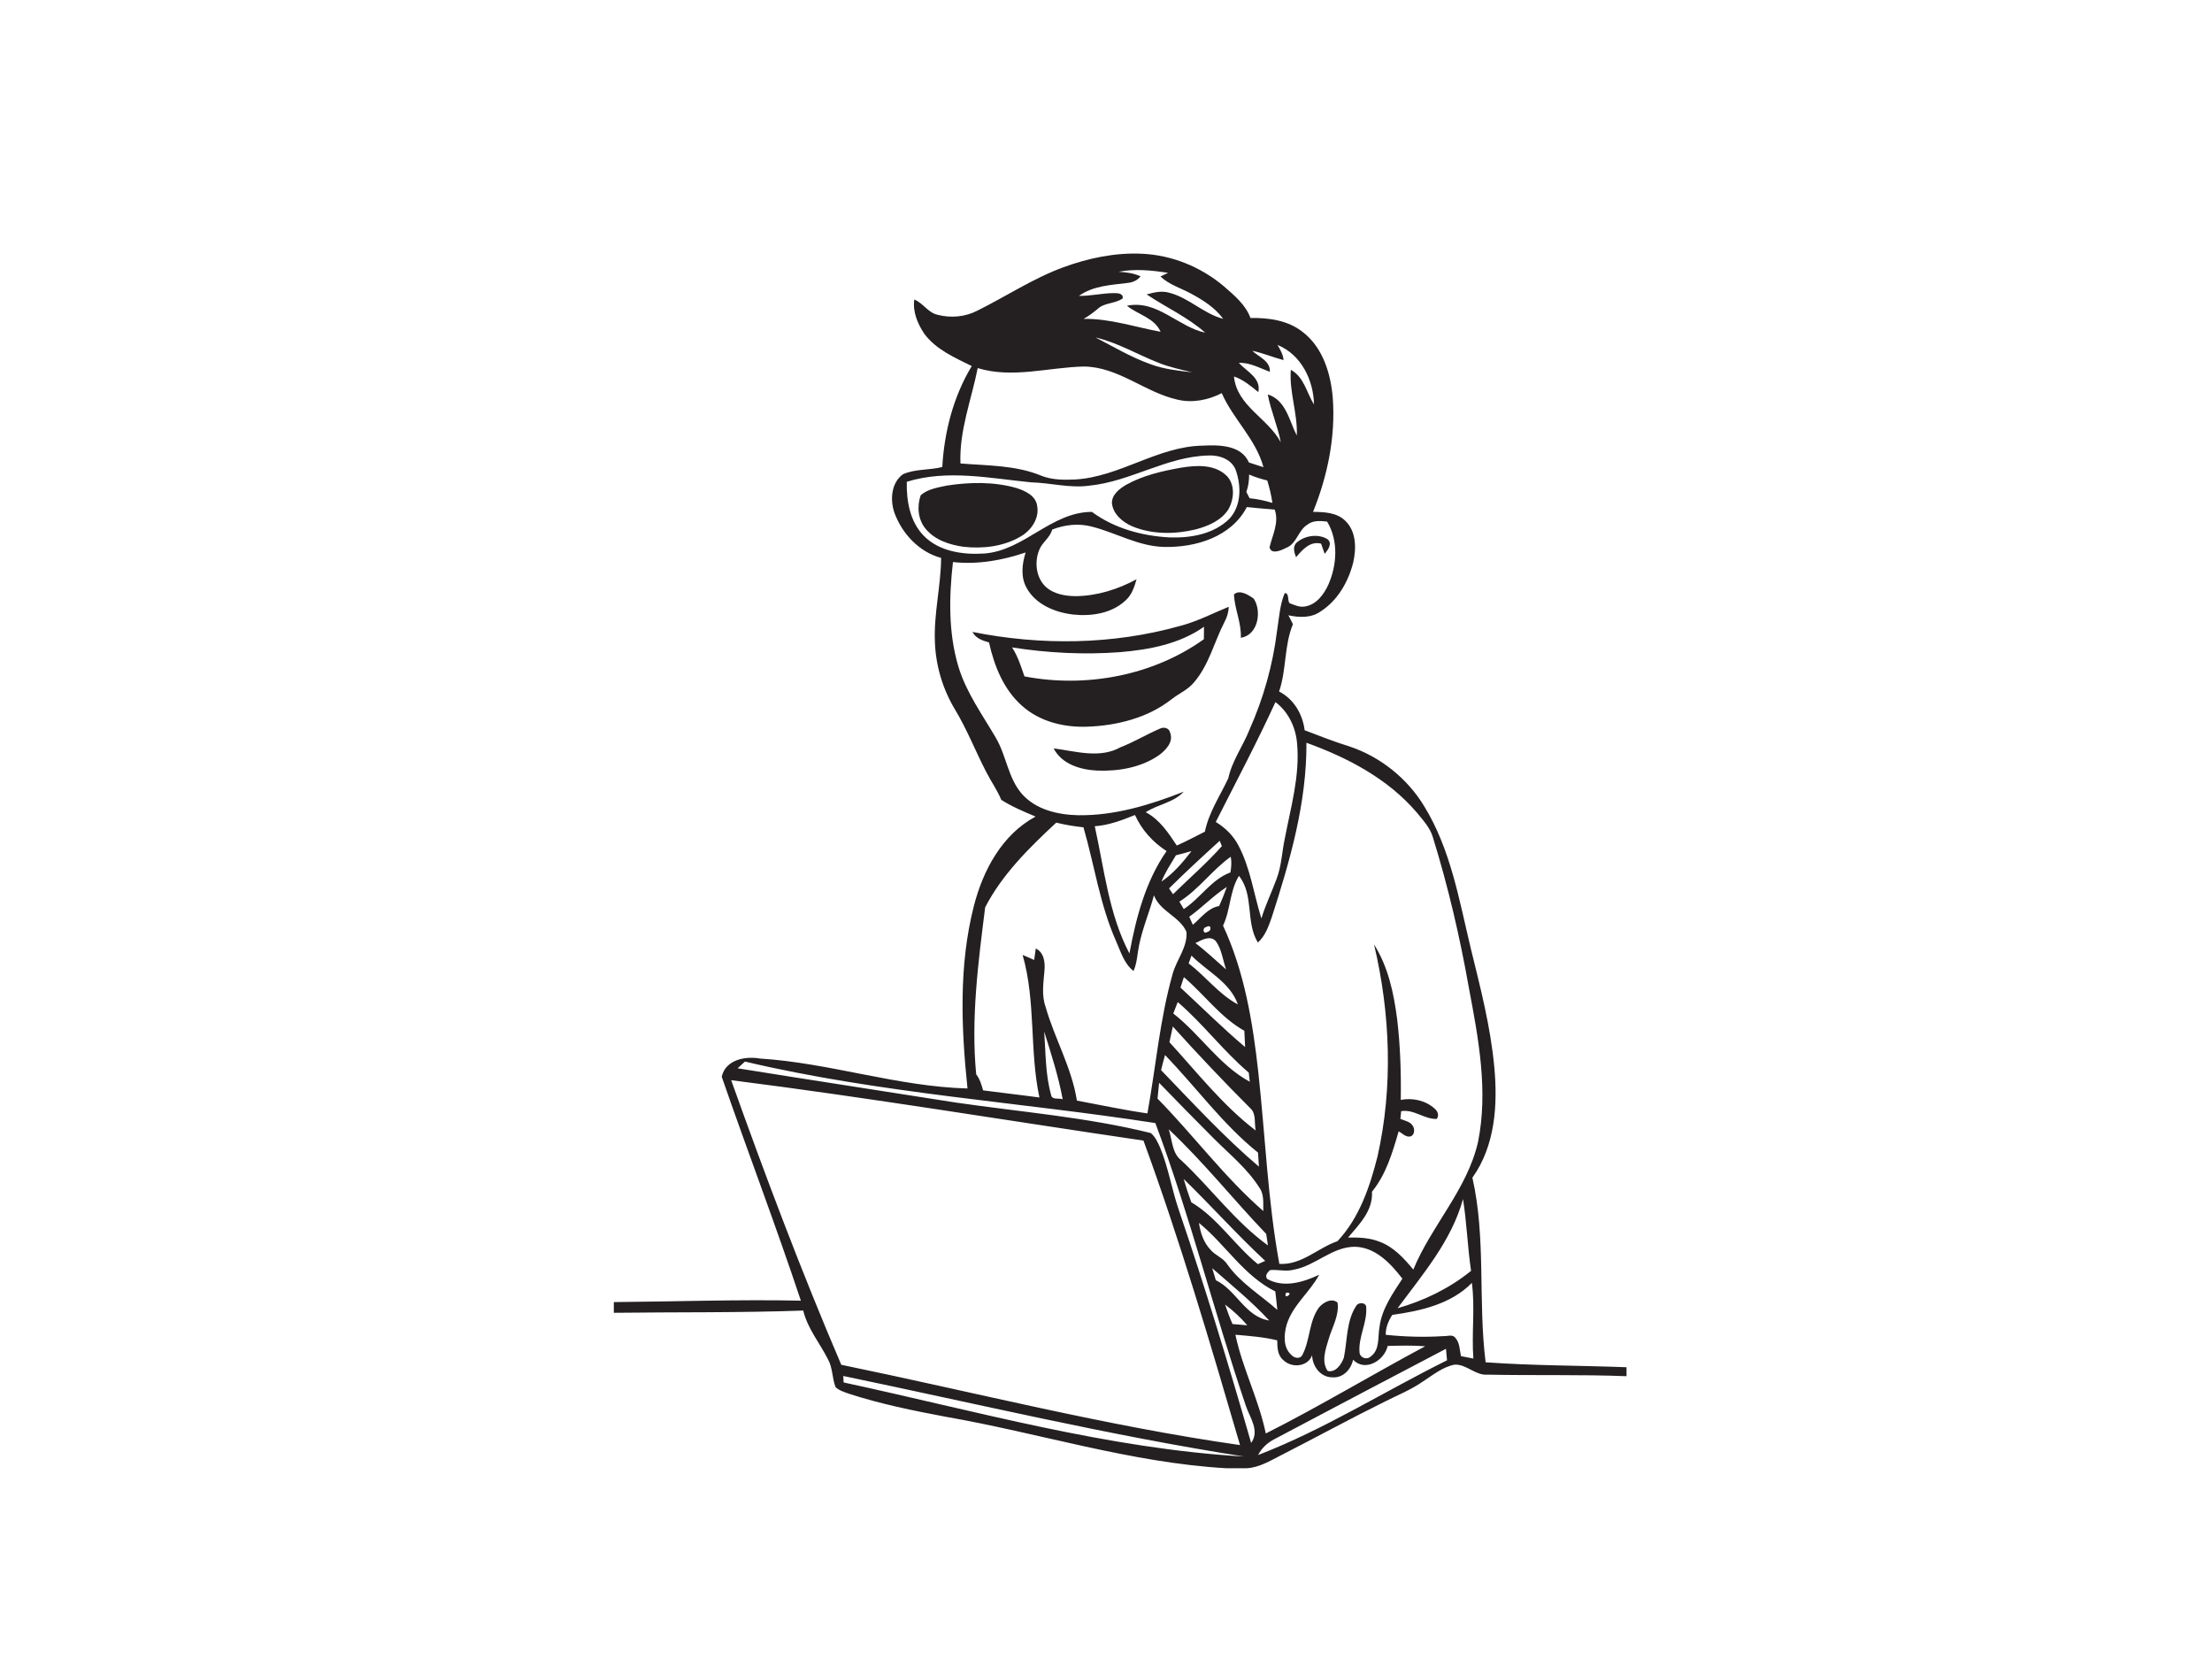 <?xml version="1.0" encoding="utf-8"?>
<!-- Generator: Adobe Illustrator 17.0.0, SVG Export Plug-In . SVG Version: 6.00 Build 0)  -->
<!DOCTYPE svg PUBLIC "-//W3C//DTD SVG 1.1//EN" "http://www.w3.org/Graphics/SVG/1.1/DTD/svg11.dtd">
<svg version="1.1" id="Layer_1" xmlns="http://www.w3.org/2000/svg" xmlns:xlink="http://www.w3.org/1999/xlink" x="0px" y="0px"
	 width="800px" height="600px" viewBox="0 0 800 600" enable-background="new 0 0 800 600" xml:space="preserve">
<path fill="#242021" d="M384.66,96.63c9.03-3.29,18.67-5.32,28.31-4.86c10.8,0.46,21.29,4.74,29.54,11.67
	c3.8,3.31,7.94,6.67,9.74,11.56c6.55-0.11,13.5,0.83,18.8,5c7.37,5.59,10.25,15.11,10.97,23.98c1.03,14.03-1.89,28.16-7.14,41.14
	c4.07,0.05,8.68,0.21,11.74,3.31c3.97,3.89,3.93,10.06,2.76,15.12c-1.78,6.97-5.7,13.78-11.91,17.68c-3.4,2.33-7.65,2.12-11.51,1.3
	c0.41,0.8,1.24,2.41,1.65,3.21c-3.23,7.77-2.29,16.44-5.01,24.35c5.34,2.74,8.5,8.17,9.25,14.02c5.35,2.03,10.67,4.14,16.14,5.83
	c11.28,3.76,21.08,11.63,27.2,21.82c9.51,15.56,12.55,33.83,16.75,51.29c3.47,14.15,7.16,28.33,8.49,42.88
	c1.28,13.64,0.32,28.49-7.92,39.99c4.98,21.92,2,44.6,4.79,66.77c16.95,1.23,33.97,1.14,50.95,1.79c0,0.81,0.01,2.43,0.01,3.24
	c-16.76-0.65-33.53-0.21-50.29-0.56c-4.42,0.36-7.59-3.86-11.92-3.62c-4.32,0.85-7.8,3.75-11.41,6.08
	c-4.25,2.98-9.09,4.91-13.7,7.24c-12.72,6.28-25.17,13.09-37.8,19.54c-3.86,1.96-7.7,4.32-12.13,4.6h-7.65
	c-34.44-2-67.47-12.72-101.29-18.6c-11.84-2.23-23.7-4.64-35.18-8.38c-1.63-0.61-3.4-1.11-4.69-2.33c-1.28-3.27-1.01-6.99-2.76-10.1
	c-2.98-5.88-7.37-11.09-8.94-17.61c-22.82,0.82-45.67,0.53-68.5,0.81v-3.87c22.55-0.19,45.09-1,67.64-0.52
	c-9.03-27.18-19.25-53.93-28.62-80.99c1.4-6.18,8.5-7.52,13.87-6.57c25.29,1.59,49.63,10.14,75.02,10.82
	c-2.28-21.95-3.21-44.54,2.33-66.1c3.3-12.87,10.2-25.74,22.29-32.24c-4.24-1.78-8.51-3.56-12.4-6.04
	c-1.45-3.53-3.7-6.64-5.42-10.03c-3.89-7.52-6.97-15.45-11.36-22.71c-4.43-7.38-6.96-15.89-7.23-24.49
	c-0.42-10.17,2.17-20.13,2.25-30.27c-7.93-2.12-14.14-8.76-16.89-16.34c-1.63-4.63-1.17-10.82,3.06-13.91
	c4.46-2,9.57-1.43,14.25-2.63c0.72-12.77,4.02-25.5,10.66-36.51c-6.18-3.06-12.92-5.97-17.16-11.67c-2.41-3.62-4.27-7.96-3.62-12.4
	c3.21,1.31,5.01,4.84,8.52,5.55c4.76,1.22,9.99,0.74,14.37-1.56C363.95,107.14,373.71,100.64,384.66,96.63 M404.55,98.29
	c2.71,0.17,5.46,0.48,7.95,1.66c-1.12,1.43-2.79,2.18-4.56,2.36c-6.05,0.77-12.59,1.01-17.73,4.7c4.29,0.07,8.49-1.01,12.76-1
	c1.27,0,3.31,0.04,3.08,1.9c-2.75,2.02-6.68,1.44-9.17,3.91c-1.56,1.29-3.19,2.49-4.96,3.5c9.51-0.14,18.58,2.98,27.83,4.67
	c-2.31-5.12-8.19-6.17-12.17-9.41c10.85-2.29,18.46,7.62,28.34,9.76c-6.37-5.64-14.2-9.16-21.22-13.86
	c2.66-0.74,5.49-1.42,8.23-0.59c7.08,1.82,12.36,7.57,19.45,9.42c-2.97-4.07-7.31-6.79-11.67-9.14c-3.71-2-7.89-3.23-11.02-6.17
	c0.69-0.33,2.07-0.99,2.75-1.32C416.53,97.76,410.48,97.14,404.55,98.29 M396.2,122.04c6.55,3.38,12.93,7.2,19.9,9.68
	c4.84,1.79,9.99,2.36,15.08,2.94c-4.07-1.01-8.2-1.85-12.09-3.42C411.43,128.24,404.27,123.93,396.2,122.04 M462.01,124.74
	c1.02,1.69,2.03,3.47,2.21,5.49c-3.81-0.99-7.46-2.56-11.32-3.37c2.39,2.29,6.57,3.64,6.36,7.61c-3.67-1.33-7.2-3.42-11.23-3.23
	c2.85,3.1,8.15,5.49,7.06,10.56c-2.73-2.18-5.42-4.52-8.81-5.64c1.05,10.69,12.29,15.08,16.93,23.8c-1.1-5.9-3.61-11.42-4.71-17.31
	c6.59,2.04,7.76,9.51,10.5,14.87c0.35-8.02-2.79-15.74-2.15-23.77c4.78,2.59,5.71,8.3,8.38,12.56
	C475.04,137.42,470.6,128.25,462.01,124.74 M353.6,133.13c-2.28,11.45-6.72,22.63-6.24,34.49c9.88,0.8,20.17,0.6,29.47,4.52
	c3.83,1.46,8.04,1.45,12.08,1.27c16.13-0.97,29.77-11.96,46.03-12.24c5.93-0.3,13.95-0.28,16.76,6.11c1.76,0.54,3.5,1.1,5.25,1.68
	c-2.74-10.14-10.94-17.33-15.09-26.77c-4.9,2.51-10.58,3.63-16,2.35c-11.78-2.63-21.42-11.89-33.89-11.98
	C379.21,132.84,366.19,136.96,353.6,133.13 M394.08,175.63c-7.1,1.01-14.11-1.01-21.19-1.19c-14.89-1.46-30.25-4.74-44.94-0.2
	c-0.15,6.92,1.14,14.46,6.19,19.58c5.6,5.67,14.17,6.86,21.78,6.37c14.46-1.02,24.22-15.04,38.98-15.06
	c8.06,5.96,18.14,8.7,28.05,9.23c7.64,0.28,16.07-1.16,21.7-6.77c4.3-4.64,4.3-11.81,2.31-17.48c-1.44-4.01-5.98-5.58-9.91-5.37
	C421.99,165.07,408.93,174.13,394.08,175.63 M451.76,171.62c0,2.13-0.25,4.27-1,6.28c0.29,0.58,0.88,1.73,1.17,2.3
	c2.8,0.26,5.56,0.86,8.26,1.68c-0.42-2.75-1.04-5.47-1.87-8.11C456.08,173.23,453.87,172.54,451.76,171.62 M421.01,197.8
	c-9.23-0.19-17.33-5.11-26.08-7.33c-4.78-1.29-9.85-0.72-14.41,1.06c-0.72,2.93-3.58,4.55-4.65,7.31c-1.79,4.3-1.23,9.86,2.18,13.24
	c2.91,2.76,7.1,3.49,10.97,3.53c7.72-0.08,15.28-2.46,22.03-6.11c-0.78,2.75-1.72,5.62-3.92,7.6c-5,4.76-12.44,5.87-19.07,5.15
	c-6.49-0.77-13.44-3.6-16.74-9.57c-2.26-3.95-1.69-8.71-0.39-12.87c-8.43,2.84-17.38,4.45-26.28,3.46
	c-1.43,12.58-1.7,25.61,1.98,37.85c2.82,9.36,8.65,17.33,13.51,25.69c3.86,6.49,4.41,14.65,9.55,20.43
	c5.07,5.66,13.02,7.45,20.33,7.6c13.17,0.17,25.96-3.74,38.1-8.52c-3.68,3.98-9.35,4.57-13.75,7.43c5.03,2.64,8.18,7.45,11.23,12.04
	c3.46-1.52,6.79-3.31,10.16-5c1.43-6.99,5.48-12.96,8.47-19.31c1.35-6.33,5.29-11.59,7.64-17.54c5.08-11.38,8.48-23.5,10-35.87
	c0.74-4.53,0.96-9.24,2.75-13.52c1.63-0.3,1.01,2.62,1.71,3.56c1.8,0.7,3.68,1.61,5.67,1.23c4.1-0.68,6.81-4.37,8.43-7.92
	c3.13-7.15,3.67-15.91-0.46-22.78c-2.42-0.27-5.09-0.5-7.13,1.1c-3.41,2.1-3.83,6.98-7.78,8.44c-1.66,0.86-5.32,2.51-5.91-0.25
	c1.06-4.46,3.52-8.96,1.86-13.62c-3.37-0.27-6.72-0.58-10.08-0.92C445.35,194.18,432.39,198.08,421.01,197.8 M461.28,253.92
	c-6.72,14.68-14.3,28.94-21.58,43.35c3.47,2.1,6.44,5.04,8.29,8.68c4.27,8.2,5.48,17.49,8.21,26.23c1.49-4.93,3.75-9.56,5.52-14.38
	c1.79-4.7,1.91-9.79,2.97-14.66c2.15-11.23,5.45-22.53,4.43-34.08C468.69,263.21,466.03,257.49,461.28,253.92 M459.9,331.89
	c-1.15,3.23-2.33,6.63-4.97,8.99c-4.54-7.33-1.29-17.17-6.85-24.11c-3.39,5.49-3.01,12.25-5.75,18
	c7.76,16.67,10.76,35.03,12.77,53.16c2.52,23.05,3.4,46.32,7.59,69.17c8.04,0.5,13.87-5.76,21.03-8.21
	c7.88-8.37,11.73-19.73,14.49-30.7c5.65-25.17,4.64-51.6-1.27-76.63c5.11,8.08,7.14,17.62,8.35,26.98
	c1.16,9.7,1.46,19.48,1.32,29.25c4.33-0.85,9.08,0.23,12.35,3.25c1.05,0.93,1.58,2.41,0.65,3.64c-4.49,0.15-8.23-3.59-12.86-2.81
	c-0.07,0.7-0.21,2.1-0.28,2.8c1.56,0.66,3.57,0.92,4.51,2.55c0.77,1.17,0.65,3.48-1.02,3.81c-1.62,0.29-2.81-1.2-4.12-1.85
	c-2.23,7.65-4.53,15.53-9.65,21.83c0.42,6.82-4.58,11.78-8.64,16.56c3.8-0.04,7.72,0.04,11.31,1.49c5.14,1.86,8.89,6,12.28,10.1
	c6.61-16,19.53-29.01,23.42-46.2c3.7-18.44,0.17-37.28-3.28-55.47c-3.26-18.47-7.51-36.77-13.06-54.68
	c-1.03-3.56-3.67-6.29-5.94-9.09c-10.41-12.12-24.96-19.75-39.79-25.09C472.62,290.35,466.52,311.41,459.9,331.89 M395.94,298.82
	c3.43,15.49,5.05,31.76,12.53,46.01c2.41-12.94,5.82-26.09,13.44-37.03c-4.96-3.17-9-7.67-11.43-13.04
	C405.8,296.63,401.03,298.47,395.94,298.82 M356.3,328.15c-2.52,19.97-5.18,40.23-3.25,60.38c1.31,1.7,1.93,3.76,2.5,5.82
	c6.78,0.91,13.59,1.64,20.37,2.57c-3.64-16.99-1.24-34.77-6.08-51.55c1.4,0.57,2.8,1.18,4.18,1.82c0.18-1.39,0.37-2.78,0.58-4.15
	c3.01,1.4,3.43,5.1,3.14,8.04c-0.35,4.33-1.1,8.8,0.4,13.03c3.26,11.48,9.48,22.02,11.33,33.93c8.49,1.58,16.95,3.41,25.51,4.64
	c3.04-16.85,4.47-34.04,9.15-50.56c1.43-5.09,5.41-9.64,4.97-15.1c-2.44-5.61-9.57-7.35-11.76-13.23
	c-1.62,6.12-4.18,11.98-5.4,18.21c-0.65,3.06-0.68,6.28-1.99,9.17c-3.49-2.71-4.66-7.16-6.41-11.01
	c-5.77-13.06-7.74-27.32-11.69-40.95c-3.32-0.37-6.61-0.87-9.84-1.7C372.26,306.59,362.46,316.19,356.3,328.15 M422.81,321.3
	c0.35,0.53,1.07,1.58,1.43,2.11c5.89-5.8,12.19-11.22,17.67-17.4c-0.19-0.48-0.59-1.44-0.79-1.92
	C434.93,309.73,428.75,315.4,422.81,321.3 M425.29,309.33c-1.85,3.11-3.89,6.13-5.24,9.52c4.31-2.94,7.72-6.94,10.86-11.04
	C429.05,308.35,427.18,308.86,425.29,309.33 M426.54,326.1c0.4,0.67,1.19,2.01,1.59,2.68c6.02-3.94,9.92-10.67,16.87-13.26
	c0.33-1.89,0.48-3.8,0.12-5.68C438.39,314.64,433.57,321.66,426.54,326.1 M430.11,331.55c0.43,0.96,0.86,1.93,1.3,2.91
	c2.98-2.5,5.41-6.06,9.51-6.78c1.02-2.27,1.95-4.58,2.78-6.91C438.83,323.91,434.83,328.18,430.11,331.55 M436.34,335.25
	c-1.67,0.24-1.3,2.89,0.41,1.75C438.32,336.66,438.07,334.12,436.34,335.25 M432.33,341.09c3.9,2.92,7.41,6.32,11.1,9.51
	c-1.2-3.41-1.56-7.26-3.72-10.24C437.61,338.1,434.51,340.04,432.33,341.09 M430.92,345.61c-0.35,0.93-0.69,1.86-1.03,2.81
	c6.16,4.69,10.89,11.15,17.81,14.85C444.84,355.16,436.61,351.38,430.92,345.61 M426.94,357.17c7.77,7.2,15.27,14.68,23.37,21.51
	c-0.12-1.97-0.21-3.93-0.27-5.88c-8.64-4.85-14.44-13.09-21.87-19.41C427.75,354.65,427.34,355.89,426.94,357.17 M425.94,362.41
	c-0.54,1.37-1.07,2.75-1.61,4.14c9.79,7.61,16.59,18.68,27.67,24.68c-0.1-0.82-0.28-2.47-0.37-3.3
	C442.41,380.1,435.12,370.28,425.94,362.41 M424.17,371.25c-0.42,1.88-0.83,3.77-1.23,5.67c10.04,10.98,19.3,22.85,31.2,31.94
	c-0.57-2.64,0.28-6.02-1.93-8.03C442.61,391.21,433.26,381.35,424.17,371.25 M377.65,373.09c0.55,7.65,0.4,15.45,2.49,22.89
	c0.26,1.95,2.9,1.05,4.2,1.59C382.79,389.24,380.18,381.16,377.65,373.09 M421.35,381.58c-0.53,1.8-1,3.61-1.43,5.45
	c11.5,11.91,22.74,24.15,35.38,34.9c-0.1-1.71-0.21-3.4-0.32-5.07C442.23,406.64,432.65,393.25,421.35,381.58 M269.43,383.93
	c-0.89,0.79-1.78,1.62-2.66,2.43c26.22,4.23,52.47,8.2,78.7,12.36c23.59,3.44,47.54,5.31,70.71,11.06c1.61,1.3,2.47,3.25,3.32,5.09
	c3.1,7.42,4.29,15.44,6.93,23.01c9.43,27.75,17.97,55.8,26.06,83.97c3.17-4.29-0.41-9.13-1.88-13.32
	c-11.51-33.93-20.2-68.78-32.76-102.36C368.41,398.52,318.22,395.46,269.43,383.93 M264.44,390.66
	c12.37,34.65,25.34,69.1,39.82,102.93c48.02,9.89,95.62,22.11,144.21,29.04c-10.8-36.96-21.68-73.94-34.92-110.12
	C363.85,405.21,314.28,396.98,264.44,390.66 M419.21,391.61c-0.18,1.89-0.37,3.8-0.57,5.72c13.04,13.28,24.17,28.39,38.25,40.66
	c-0.09-2.84,0.36-5.95-1.38-8.4c-4.33-6.87-10.71-12.05-16.41-17.72C432.4,405.18,425.8,398.4,419.21,391.61 M422.68,408.42
	c1.32,3.81,1.11,8.65,4.62,11.3c10.66,9.99,19.34,22.07,31.26,30.7c-0.21-1.41-0.41-2.77-0.62-4.15
	C446.02,433.81,435.27,420.23,422.68,408.42 M428.09,426.39c0.82,2.83,1.75,5.64,2.75,8.42c9.57,5.7,15.57,15.44,24.09,22.39
	c0.66-0.3,1.99-0.9,2.65-1.19C447.36,446.52,438.08,436.1,428.09,426.39 M505.45,473.14c9.62-2.75,18.79-7.2,26.58-13.52
	c-1.28-8.62-1.54-17.35-2.91-25.95C524.94,448.78,514.58,460.82,505.45,473.14 M433.62,442.28c0.51,3.55,1.69,7.14,4.24,9.78
	c1.72,1.98,4.43,2.85,5.91,5.08c4.76,6.83,12.06,11.15,18.19,16.6c-0.21-2.24-0.47-4.46-0.73-6.68
	C449.84,461.45,443.22,450.1,433.62,442.28 M467.95,459.19c-2.85,0.79-5.78-0.12-8.64,0.16c-0.88,0.86-1.94,1.92-1.02,3.19
	c5.97,3.36,13.05,1.2,18.81-1.51c-3.4,6.33-9.55,10.96-11.74,17.97c-1.02,3.57-1.4,8.17,1.59,10.95c1.03,1.2,3.24,1.77,4.09,0.05
	c2.82-5.37,2.31-12.05,5.93-17.06c1.47-1.86,4.68-3.69,6.77-1.84c0.68,4.65-1.98,8.9-3.23,13.25c-1.08,3.6-2.7,8.02-0.35,11.46
	c2.9,0.76,5.03-2.45,5.87-4.81c1.27-6.21,0.85-13.11,4.4-18.63c0.8-1.57,3.81-1.42,3.69,0.61c0.32,5.49-2.89,10.58-2.43,16.1
	c0.12,1.95,2.55,2.87,3.99,1.56c3.46-2.46,2.55-7.05,3.23-10.66c0.81-6.59,4.75-12.11,8.28-17.53c-4.24-5.49-9.7-11.37-17.16-11.54
	C481.81,450.88,475.81,457.75,467.95,459.19 M438.41,458.66c0.44,1.43,0.87,2.88,1.31,4.34c7.42,3.6,10.67,13.24,19.3,14.58
	C452.7,470.7,445.41,464.81,438.41,458.66 M503.54,475.55c-1.4,2.16-2.42,4.57-2.37,7.2c6.89,0.71,13.86,0.92,20.77,0.48
	c1.4,0.11,3.33-0.77,4.37,0.57c1.65,1.8,1.58,4.39,2.06,6.66c1.49,0.28,2.99,0.58,4.5,0.88c-0.7-9.11,0.66-18.27-0.55-27.36
	C524.79,471.66,513.81,474.11,503.54,475.55 M465.16,467.5C463.82,470.55,468.49,467.34,465.16,467.5 M443.07,471.82
	c0.79,2.37,1.67,4.73,2.69,7.04c1.78,0.12,3.56,0.29,5.35,0.45C448.71,476.52,446.01,474.02,443.07,471.82 M446.8,482.73
	c2.58,12.23,8.47,23.46,10.99,35.71c19.57-9.87,38.33-21.22,57.65-31.55c-4.52-0.35-9.05-0.23-13.57-0.11
	c-1.17,5.28-8.17,9.53-12.52,4.98c-0.7,3.49-3.63,6.66-7.42,6.37c-4.28,0.06-7.29-3.95-7.38-7.98c-1.6,4.23-7.42,4.72-10.42,1.74
	c-2.14-1.74-2.18-4.64-2.2-7.14C456.97,483.54,451.87,483.16,446.8,482.73 M460.66,520.62c-2.4,1.27-4.4,3.18-5.65,5.61
	c23.84-9.18,45.51-22.94,68.33-34.26c-0.13-1.4-0.26-2.79-0.39-4.16C502.16,498.69,481.4,509.65,460.66,520.62 M304.97,497.64
	c0.03,0.59,0.1,1.76,0.14,2.34c47.95,10.34,95.58,23.94,144.79,26.79C401.19,519.14,353.21,507.67,304.97,497.64z"/>
<path fill="#242021" d="M427.12,169.15c5.39-0.89,11.77-1.3,16.15,2.58c3.54,3.14,3.16,8.71,0.97,12.52
	c-2.57,4.02-7.26,5.97-11.68,7.19c-7.54,1.82-15.79,1.93-23.05-1.08c-3.48-1.51-6.93-4.37-7.37-8.36c-0.06-3.14,2.74-5.24,5.17-6.68
	C413.4,171.93,420.31,170.35,427.12,169.15z"/>
<path fill="#242021" d="M342.51,175.6c8.29-1.26,16.95-1.42,25.07,0.89c3.17,1,7.03,2.77,7.53,6.48c0.83,4.63-2.23,8.95-6.12,11.14
	c-6.14,3.57-13.55,4.41-20.52,3.64c-5.07-0.71-10.41-2.45-13.75-6.55c-2.74-3.33-3.13-8.11-1.74-12.09
	C335.57,176.82,339.23,176.32,342.51,175.6z"/>
<path fill="#242021" d="M469.08,196.12c2.94-2.46,7.66-3.15,10.99-1.14c1.97,1.55,0.19,3.92-0.98,5.34
	c-0.45-1.24-0.88-2.47-1.29-3.7c-4.01-1.03-6.76,2.2-9.06,4.91C468.04,199.79,467.38,197.52,469.08,196.12z"/>
<path fill="#242021" d="M446.27,215.01c2.01-1.96,5.31,0.17,7.17,1.52c3,4.57,1.55,13.21-4.68,14.12
	C449.01,225.27,446.53,220.31,446.27,215.01z"/>
<path fill="#242021" d="M426.63,226.42c6.2-1.59,11.87-4.55,17.75-6.98c-0.03,1.92-0.59,3.79-1.51,5.48
	c-3.76,7.26-5.62,15.61-11.08,21.91c-2.17,2.62-5.37,3.96-8.01,6.01c-8.67,6.82-19.86,9.62-30.73,9.98
	c-8.34,0.28-17.11-1.87-23.42-7.56c-6.66-5.86-10.06-14.44-11.94-22.91c-2.32-0.68-4.81-1.46-5.97-3.8
	C376.4,233.48,402.33,233.22,426.63,226.42 M405.1,235.86c-13.03,0.97-26.17,0.31-39.07-1.71c2.09,3.21,3.24,6.89,4.48,10.48
	c22.2,4.24,46.39-0.22,64.89-13.45c0.03-1.51,0.04-3.02,0.04-4.51C426.61,232.92,415.67,234.96,405.1,235.86z"/>
<path fill="#242021" d="M419.41,263.56c1.39-0.76,3.46-0.34,3.78,1.43c1.32,3.37-1.6,6.34-4.09,8.18
	c-6.41,4.4-14.49,5.81-22.15,5.53c-6.06-0.27-12.9-2.24-15.89-8.04c7.96,1.04,16.72,3.79,24.22-0.42
	C410.15,268.35,414.62,265.62,419.41,263.56z"/>
</svg>
